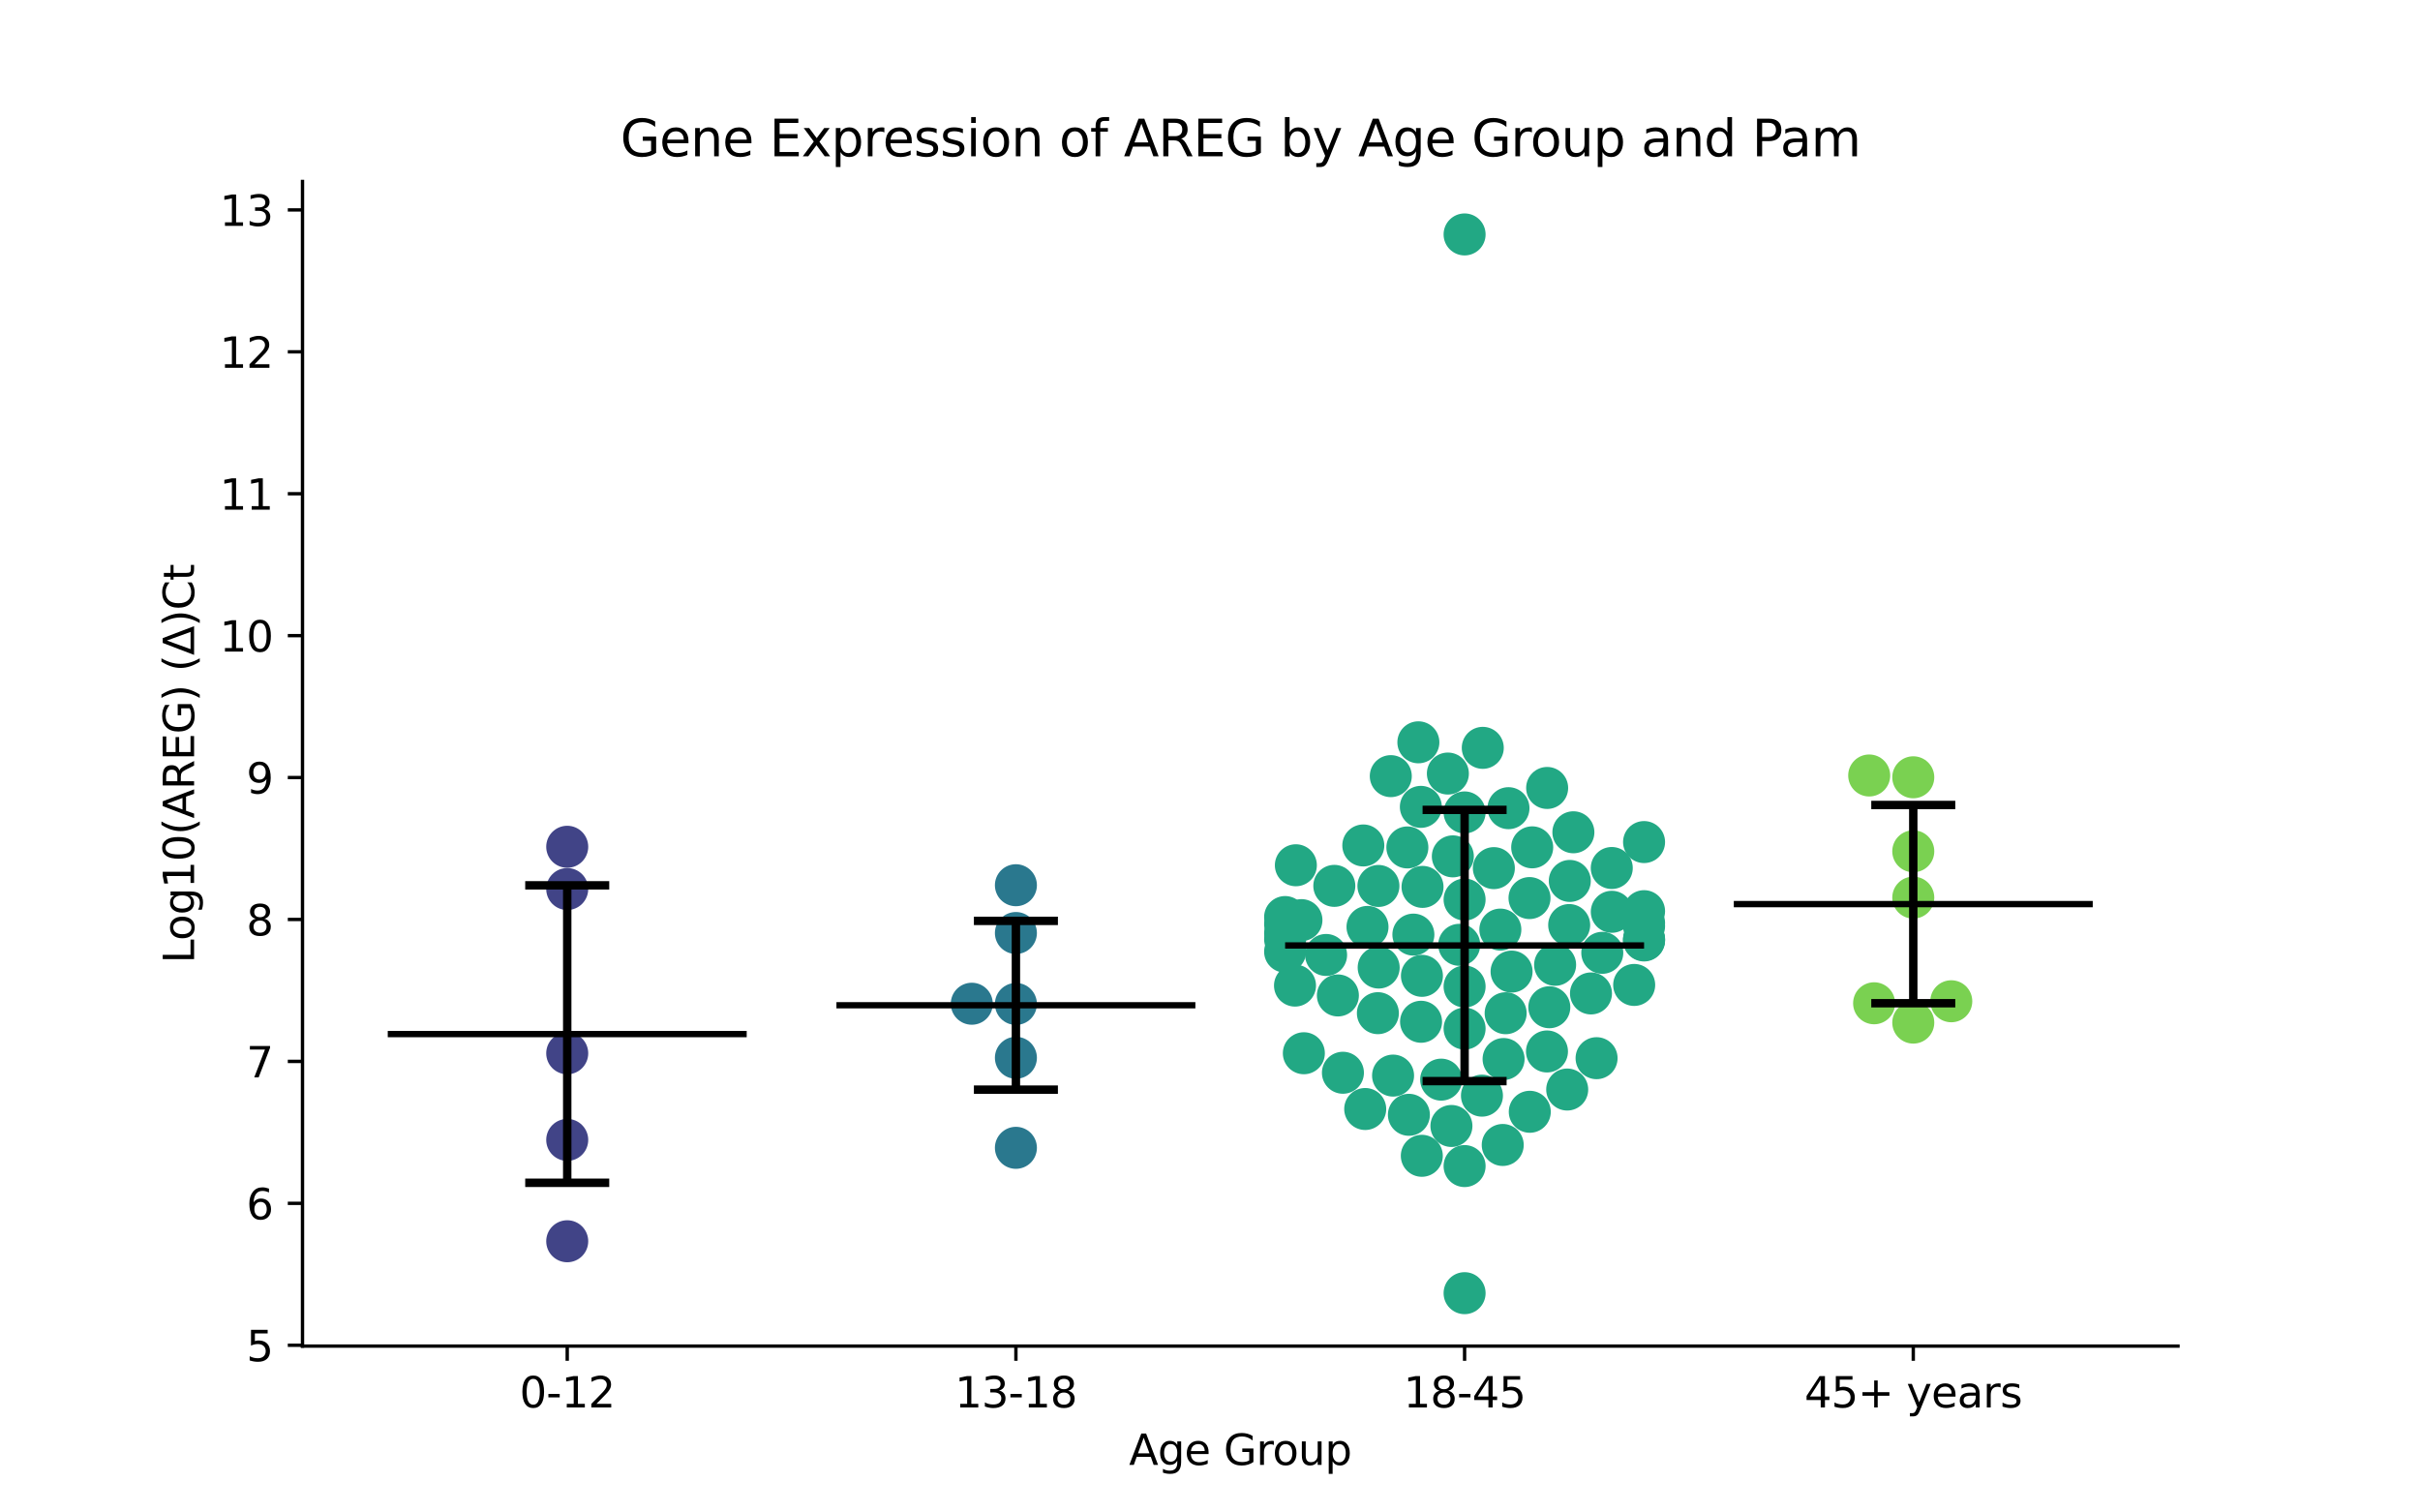 <?xml version="1.0" encoding="utf-8" standalone="no"?>
<!DOCTYPE svg PUBLIC "-//W3C//DTD SVG 1.1//EN"
  "http://www.w3.org/Graphics/SVG/1.1/DTD/svg11.dtd">
<svg xmlns:xlink="http://www.w3.org/1999/xlink" width="576pt" height="360pt" viewBox="0 0 576 360" xmlns="http://www.w3.org/2000/svg" version="1.1">
 <defs>
  <style type="text/css">*{stroke-linejoin: round; stroke-linecap: butt}</style>
 </defs>
 <g id="figure_1">
  <g id="patch_1">
   <path d="M 0 360 
L 576 360 
L 576 0 
L 0 0 
z
" style="fill: #ffffff"/>
  </g>
  <g id="axes_1">
   <g id="patch_2">
    <path d="M 72 320.4 
L 518.4 320.4 
L 518.4 43.2 
L 72 43.2 
z
" style="fill: #ffffff"/>
   </g>
   <g id="PathCollection_1">
    <defs>
     <path id="C0_0_e2076378fa" d="M 0 5 
C 1.326 5 2.598 4.473 3.536 3.536 
C 4.473 2.598 5 1.326 5 -0 
C 5 -1.326 4.473 -2.598 3.536 -3.536 
C 2.598 -4.473 1.326 -5 0 -5 
C -1.326 -5 -2.598 -4.473 -3.536 -3.536 
C -4.473 -2.598 -5 -1.326 -5 0 
C -5 1.326 -4.473 2.598 -3.536 3.536 
C -2.598 4.473 -1.326 5 0 5 
z
"/>
    </defs>
    <g clip-path="url(#p752e5bae85)">
     <use xlink:href="#C0_0_e2076378fa" x="135.009" y="211.606" style="fill: #414487"/>
    </g>
    <g clip-path="url(#p752e5bae85)">
     <use xlink:href="#C0_0_e2076378fa" x="135.009" y="250.706" style="fill: #414487"/>
    </g>
    <g clip-path="url(#p752e5bae85)">
     <use xlink:href="#C0_0_e2076378fa" x="135.009" y="201.549" style="fill: #414487"/>
    </g>
    <g clip-path="url(#p752e5bae85)">
     <use xlink:href="#C0_0_e2076378fa" x="135.009" y="271.319" style="fill: #414487"/>
    </g>
    <g clip-path="url(#p752e5bae85)">
     <use xlink:href="#C0_0_e2076378fa" x="135.009" y="295.443" style="fill: #414487"/>
    </g>
   </g>
   <g id="PathCollection_2">
    <defs>
     <path id="C1_0_8ebb65f989" d="M 0 5 
C 1.326 5 2.598 4.473 3.536 3.536 
C 4.473 2.598 5 1.326 5 -0 
C 5 -1.326 4.473 -2.598 3.536 -3.536 
C 2.598 -4.473 1.326 -5 0 -5 
C -1.326 -5 -2.598 -4.473 -3.536 -3.536 
C -4.473 -2.598 -5 -1.326 -5 0 
C -5 1.326 -4.473 2.598 -3.536 3.536 
C -2.598 4.473 -1.326 5 0 5 
z
"/>
    </defs>
    <g clip-path="url(#p752e5bae85)">
     <use xlink:href="#C1_0_8ebb65f989" x="241.803" y="210.7" style="fill: #2a788e"/>
    </g>
    <g clip-path="url(#p752e5bae85)">
     <use xlink:href="#C1_0_8ebb65f989" x="241.803" y="251.772" style="fill: #2a788e"/>
    </g>
    <g clip-path="url(#p752e5bae85)">
     <use xlink:href="#C1_0_8ebb65f989" x="241.803" y="273.204" style="fill: #2a788e"/>
    </g>
    <g clip-path="url(#p752e5bae85)">
     <use xlink:href="#C1_0_8ebb65f989" x="231.303" y="238.907" style="fill: #2a788e"/>
    </g>
    <g clip-path="url(#p752e5bae85)">
     <use xlink:href="#C1_0_8ebb65f989" x="241.803" y="222.075" style="fill: #2a788e"/>
    </g>
    <g clip-path="url(#p752e5bae85)">
     <use xlink:href="#C1_0_8ebb65f989" x="241.803" y="238.956" style="fill: #2a788e"/>
    </g>
   </g>
   <g id="PathCollection_3">
    <defs>
     <path id="C2_0_3dc5c4fae0" d="M 0 5 
C 1.326 5 2.598 4.473 3.536 3.536 
C 4.473 2.598 5 1.326 5 -0 
C 5 -1.326 4.473 -2.598 3.536 -3.536 
C 2.598 -4.473 1.326 -5 0 -5 
C -1.326 -5 -2.598 -4.473 -3.536 -3.536 
C -4.473 -2.598 -5 -1.326 -5 0 
C -5 1.326 -4.473 2.598 -3.536 3.536 
C -2.598 4.473 -1.326 5 0 5 
z
"/>
    </defs>
    <g clip-path="url(#p752e5bae85)">
     <use xlink:href="#C2_0_3dc5c4fae0" x="331.031" y="184.735" style="fill: #22a884"/>
    </g>
    <g clip-path="url(#p752e5bae85)">
     <use xlink:href="#C2_0_3dc5c4fae0" x="336.408" y="222.456" style="fill: #22a884"/>
    </g>
    <g clip-path="url(#p752e5bae85)">
     <use xlink:href="#C2_0_3dc5c4fae0" x="305.879" y="219.946" style="fill: #22a884"/>
    </g>
    <g clip-path="url(#p752e5bae85)">
     <use xlink:href="#C2_0_3dc5c4fae0" x="355.563" y="206.63" style="fill: #22a884"/>
    </g>
    <g clip-path="url(#p752e5bae85)">
     <use xlink:href="#C2_0_3dc5c4fae0" x="338.585" y="211.098" style="fill: #22a884"/>
    </g>
    <g clip-path="url(#p752e5bae85)">
     <use xlink:href="#C2_0_3dc5c4fae0" x="348.597" y="214.112" style="fill: #22a884"/>
    </g>
    <g clip-path="url(#p752e5bae85)">
     <use xlink:href="#C2_0_3dc5c4fae0" x="338.443" y="232.267" style="fill: #22a884"/>
    </g>
    <g clip-path="url(#p752e5bae85)">
     <use xlink:href="#C2_0_3dc5c4fae0" x="368.247" y="187.549" style="fill: #22a884"/>
    </g>
    <g clip-path="url(#p752e5bae85)">
     <use xlink:href="#C2_0_3dc5c4fae0" x="327.959" y="241.154" style="fill: #22a884"/>
    </g>
    <g clip-path="url(#p752e5bae85)">
     <use xlink:href="#C2_0_3dc5c4fae0" x="305.879" y="218.274" style="fill: #22a884"/>
    </g>
    <g clip-path="url(#p752e5bae85)">
     <use xlink:href="#C2_0_3dc5c4fae0" x="370.143" y="229.646" style="fill: #22a884"/>
    </g>
    <g clip-path="url(#p752e5bae85)">
     <use xlink:href="#C2_0_3dc5c4fae0" x="391.315" y="223.848" style="fill: #22a884"/>
    </g>
    <g clip-path="url(#p752e5bae85)">
     <use xlink:href="#C2_0_3dc5c4fae0" x="324.489" y="201.235" style="fill: #22a884"/>
    </g>
    <g clip-path="url(#p752e5bae85)">
     <use xlink:href="#C2_0_3dc5c4fae0" x="310.338" y="250.693" style="fill: #22a884"/>
    </g>
    <g clip-path="url(#p752e5bae85)">
     <use xlink:href="#C2_0_3dc5c4fae0" x="338.416" y="275.103" style="fill: #22a884"/>
    </g>
    <g clip-path="url(#p752e5bae85)">
     <use xlink:href="#C2_0_3dc5c4fae0" x="325.489" y="220.624" style="fill: #22a884"/>
    </g>
    <g clip-path="url(#p752e5bae85)">
     <use xlink:href="#C2_0_3dc5c4fae0" x="337.596" y="176.685" style="fill: #22a884"/>
    </g>
    <g clip-path="url(#p752e5bae85)">
     <use xlink:href="#C2_0_3dc5c4fae0" x="305.879" y="223.547" style="fill: #22a884"/>
    </g>
    <g clip-path="url(#p752e5bae85)">
     <use xlink:href="#C2_0_3dc5c4fae0" x="348.597" y="193.373" style="fill: #22a884"/>
    </g>
    <g clip-path="url(#p752e5bae85)">
     <use xlink:href="#C2_0_3dc5c4fae0" x="391.315" y="223.714" style="fill: #22a884"/>
    </g>
    <g clip-path="url(#p752e5bae85)">
     <use xlink:href="#C2_0_3dc5c4fae0" x="347.322" y="224.885" style="fill: #22a884"/>
    </g>
    <g clip-path="url(#p752e5bae85)">
     <use xlink:href="#C2_0_3dc5c4fae0" x="305.879" y="222.11" style="fill: #22a884"/>
    </g>
    <g clip-path="url(#p752e5bae85)">
     <use xlink:href="#C2_0_3dc5c4fae0" x="374.491" y="198.099" style="fill: #22a884"/>
    </g>
    <g clip-path="url(#p752e5bae85)">
     <use xlink:href="#C2_0_3dc5c4fae0" x="334.977" y="201.707" style="fill: #22a884"/>
    </g>
    <g clip-path="url(#p752e5bae85)">
     <use xlink:href="#C2_0_3dc5c4fae0" x="364.049" y="213.758" style="fill: #22a884"/>
    </g>
    <g clip-path="url(#p752e5bae85)">
     <use xlink:href="#C2_0_3dc5c4fae0" x="357.108" y="221.261" style="fill: #22a884"/>
    </g>
    <g clip-path="url(#p752e5bae85)">
     <use xlink:href="#C2_0_3dc5c4fae0" x="364.114" y="264.626" style="fill: #22a884"/>
    </g>
    <g clip-path="url(#p752e5bae85)">
     <use xlink:href="#C2_0_3dc5c4fae0" x="328.088" y="210.873" style="fill: #22a884"/>
    </g>
    <g clip-path="url(#p752e5bae85)">
     <use xlink:href="#C2_0_3dc5c4fae0" x="348.597" y="55.8" style="fill: #22a884"/>
    </g>
    <g clip-path="url(#p752e5bae85)">
     <use xlink:href="#C2_0_3dc5c4fae0" x="364.689" y="201.683" style="fill: #22a884"/>
    </g>
    <g clip-path="url(#p752e5bae85)">
     <use xlink:href="#C2_0_3dc5c4fae0" x="348.597" y="277.549" style="fill: #22a884"/>
    </g>
    <g clip-path="url(#p752e5bae85)">
     <use xlink:href="#C2_0_3dc5c4fae0" x="357.676" y="272.525" style="fill: #22a884"/>
    </g>
    <g clip-path="url(#p752e5bae85)">
     <use xlink:href="#C2_0_3dc5c4fae0" x="344.619" y="184.119" style="fill: #22a884"/>
    </g>
    <g clip-path="url(#p752e5bae85)">
     <use xlink:href="#C2_0_3dc5c4fae0" x="348.597" y="244.825" style="fill: #22a884"/>
    </g>
    <g clip-path="url(#p752e5bae85)">
     <use xlink:href="#C2_0_3dc5c4fae0" x="318.439" y="236.935" style="fill: #22a884"/>
    </g>
    <g clip-path="url(#p752e5bae85)">
     <use xlink:href="#C2_0_3dc5c4fae0" x="380.012" y="251.868" style="fill: #22a884"/>
    </g>
    <g clip-path="url(#p752e5bae85)">
     <use xlink:href="#C2_0_3dc5c4fae0" x="348.597" y="307.8" style="fill: #22a884"/>
    </g>
    <g clip-path="url(#p752e5bae85)">
     <use xlink:href="#C2_0_3dc5c4fae0" x="343.021" y="256.974" style="fill: #22a884"/>
    </g>
    <g clip-path="url(#p752e5bae85)">
     <use xlink:href="#C2_0_3dc5c4fae0" x="373.491" y="220.179" style="fill: #22a884"/>
    </g>
    <g clip-path="url(#p752e5bae85)">
     <use xlink:href="#C2_0_3dc5c4fae0" x="383.635" y="217.026" style="fill: #22a884"/>
    </g>
    <g clip-path="url(#p752e5bae85)">
     <use xlink:href="#C2_0_3dc5c4fae0" x="319.638" y="255.336" style="fill: #22a884"/>
    </g>
    <g clip-path="url(#p752e5bae85)">
     <use xlink:href="#C2_0_3dc5c4fae0" x="338.189" y="192.051" style="fill: #22a884"/>
    </g>
    <g clip-path="url(#p752e5bae85)">
     <use xlink:href="#C2_0_3dc5c4fae0" x="391.315" y="223.5" style="fill: #22a884"/>
    </g>
    <g clip-path="url(#p752e5bae85)">
     <use xlink:href="#C2_0_3dc5c4fae0" x="381.369" y="226.791" style="fill: #22a884"/>
    </g>
    <g clip-path="url(#p752e5bae85)">
     <use xlink:href="#C2_0_3dc5c4fae0" x="345.464" y="268.004" style="fill: #22a884"/>
    </g>
    <g clip-path="url(#p752e5bae85)">
     <use xlink:href="#C2_0_3dc5c4fae0" x="359.043" y="192.362" style="fill: #22a884"/>
    </g>
    <g clip-path="url(#p752e5bae85)">
     <use xlink:href="#C2_0_3dc5c4fae0" x="328.148" y="230.297" style="fill: #22a884"/>
    </g>
    <g clip-path="url(#p752e5bae85)">
     <use xlink:href="#C2_0_3dc5c4fae0" x="338.236" y="243.201" style="fill: #22a884"/>
    </g>
    <g clip-path="url(#p752e5bae85)">
     <use xlink:href="#C2_0_3dc5c4fae0" x="309.764" y="219.006" style="fill: #22a884"/>
    </g>
    <g clip-path="url(#p752e5bae85)">
     <use xlink:href="#C2_0_3dc5c4fae0" x="348.597" y="234.811" style="fill: #22a884"/>
    </g>
    <g clip-path="url(#p752e5bae85)">
     <use xlink:href="#C2_0_3dc5c4fae0" x="315.632" y="227.299" style="fill: #22a884"/>
    </g>
    <g clip-path="url(#p752e5bae85)">
     <use xlink:href="#C2_0_3dc5c4fae0" x="388.962" y="234.434" style="fill: #22a884"/>
    </g>
    <g clip-path="url(#p752e5bae85)">
     <use xlink:href="#C2_0_3dc5c4fae0" x="317.588" y="210.853" style="fill: #22a884"/>
    </g>
    <g clip-path="url(#p752e5bae85)">
     <use xlink:href="#C2_0_3dc5c4fae0" x="391.315" y="219.667" style="fill: #22a884"/>
    </g>
    <g clip-path="url(#p752e5bae85)">
     <use xlink:href="#C2_0_3dc5c4fae0" x="373.636" y="209.679" style="fill: #22a884"/>
    </g>
    <g clip-path="url(#p752e5bae85)">
     <use xlink:href="#C2_0_3dc5c4fae0" x="345.798" y="203.831" style="fill: #22a884"/>
    </g>
    <g clip-path="url(#p752e5bae85)">
     <use xlink:href="#C2_0_3dc5c4fae0" x="368.763" y="239.745" style="fill: #22a884"/>
    </g>
    <g clip-path="url(#p752e5bae85)">
     <use xlink:href="#C2_0_3dc5c4fae0" x="378.679" y="236.457" style="fill: #22a884"/>
    </g>
    <g clip-path="url(#p752e5bae85)">
     <use xlink:href="#C2_0_3dc5c4fae0" x="359.78" y="231.258" style="fill: #22a884"/>
    </g>
    <g clip-path="url(#p752e5bae85)">
     <use xlink:href="#C2_0_3dc5c4fae0" x="383.627" y="206.602" style="fill: #22a884"/>
    </g>
    <g clip-path="url(#p752e5bae85)">
     <use xlink:href="#C2_0_3dc5c4fae0" x="352.925" y="178.002" style="fill: #22a884"/>
    </g>
    <g clip-path="url(#p752e5bae85)">
     <use xlink:href="#C2_0_3dc5c4fae0" x="308.438" y="205.949" style="fill: #22a884"/>
    </g>
    <g clip-path="url(#p752e5bae85)">
     <use xlink:href="#C2_0_3dc5c4fae0" x="368.206" y="250.267" style="fill: #22a884"/>
    </g>
    <g clip-path="url(#p752e5bae85)">
     <use xlink:href="#C2_0_3dc5c4fae0" x="308.232" y="234.589" style="fill: #22a884"/>
    </g>
    <g clip-path="url(#p752e5bae85)">
     <use xlink:href="#C2_0_3dc5c4fae0" x="305.879" y="226.507" style="fill: #22a884"/>
    </g>
    <g clip-path="url(#p752e5bae85)">
     <use xlink:href="#C2_0_3dc5c4fae0" x="391.315" y="200.429" style="fill: #22a884"/>
    </g>
    <g clip-path="url(#p752e5bae85)">
     <use xlink:href="#C2_0_3dc5c4fae0" x="391.315" y="220.456" style="fill: #22a884"/>
    </g>
    <g clip-path="url(#p752e5bae85)">
     <use xlink:href="#C2_0_3dc5c4fae0" x="391.315" y="216.877" style="fill: #22a884"/>
    </g>
    <g clip-path="url(#p752e5bae85)">
     <use xlink:href="#C2_0_3dc5c4fae0" x="324.943" y="263.965" style="fill: #22a884"/>
    </g>
    <g clip-path="url(#p752e5bae85)">
     <use xlink:href="#C2_0_3dc5c4fae0" x="373.021" y="259.329" style="fill: #22a884"/>
    </g>
    <g clip-path="url(#p752e5bae85)">
     <use xlink:href="#C2_0_3dc5c4fae0" x="335.342" y="265.345" style="fill: #22a884"/>
    </g>
    <g clip-path="url(#p752e5bae85)">
     <use xlink:href="#C2_0_3dc5c4fae0" x="331.573" y="256.011" style="fill: #22a884"/>
    </g>
    <g clip-path="url(#p752e5bae85)">
     <use xlink:href="#C2_0_3dc5c4fae0" x="352.729" y="260.784" style="fill: #22a884"/>
    </g>
    <g clip-path="url(#p752e5bae85)">
     <use xlink:href="#C2_0_3dc5c4fae0" x="357.878" y="252.069" style="fill: #22a884"/>
    </g>
    <g clip-path="url(#p752e5bae85)">
     <use xlink:href="#C2_0_3dc5c4fae0" x="358.37" y="241.167" style="fill: #22a884"/>
    </g>
   </g>
   <g id="PathCollection_4">
    <defs>
     <path id="C3_0_69e12647bc" d="M 0 5 
C 1.326 5 2.598 4.473 3.536 3.536 
C 4.473 2.598 5 1.326 5 -0 
C 5 -1.326 4.473 -2.598 3.536 -3.536 
C 2.598 -4.473 1.326 -5 0 -5 
C -1.326 -5 -2.598 -4.473 -3.536 -3.536 
C -4.473 -2.598 -5 -1.326 -5 0 
C -5 1.326 -4.473 2.598 -3.536 3.536 
C -2.598 4.473 -1.326 5 0 5 
z
"/>
    </defs>
    <g clip-path="url(#p752e5bae85)">
     <use xlink:href="#C3_0_69e12647bc" x="455.391" y="243.4" style="fill: #7ad151"/>
    </g>
    <g clip-path="url(#p752e5bae85)">
     <use xlink:href="#C3_0_69e12647bc" x="446.069" y="238.799" style="fill: #7ad151"/>
    </g>
    <g clip-path="url(#p752e5bae85)">
     <use xlink:href="#C3_0_69e12647bc" x="464.436" y="238.32" style="fill: #7ad151"/>
    </g>
    <g clip-path="url(#p752e5bae85)">
     <use xlink:href="#C3_0_69e12647bc" x="444.901" y="184.58" style="fill: #7ad151"/>
    </g>
    <g clip-path="url(#p752e5bae85)">
     <use xlink:href="#C3_0_69e12647bc" x="455.391" y="213.65" style="fill: #7ad151"/>
    </g>
    <g clip-path="url(#p752e5bae85)">
     <use xlink:href="#C3_0_69e12647bc" x="455.391" y="185.01" style="fill: #7ad151"/>
    </g>
    <g clip-path="url(#p752e5bae85)">
     <use xlink:href="#C3_0_69e12647bc" x="455.391" y="202.623" style="fill: #7ad151"/>
    </g>
   </g>
   <g id="matplotlib.axis_1">
    <g id="xtick_1">
     <g id="line2d_1">
      <defs>
       <path id="mcad65290a0" d="M 0 0 
L 0 3.5 
" style="stroke: #000000; stroke-width: 0.8"/>
      </defs>
      <g>
       <use xlink:href="#mcad65290a0" x="135.009" y="320.4" style="stroke: #000000; stroke-width: 0.8"/>
      </g>
     </g>
     <g id="text_1">
      <!-- 0-12 -->
      <g transform="translate(123.661 334.998) scale(0.1 -0.1)">
       <defs>
        <path id="DejaVuSans-30" d="M 2034 4250 
Q 1547 4250 1301 3770 
Q 1056 3291 1056 2328 
Q 1056 1369 1301 889 
Q 1547 409 2034 409 
Q 2525 409 2770 889 
Q 3016 1369 3016 2328 
Q 3016 3291 2770 3770 
Q 2525 4250 2034 4250 
z
M 2034 4750 
Q 2819 4750 3233 4129 
Q 3647 3509 3647 2328 
Q 3647 1150 3233 529 
Q 2819 -91 2034 -91 
Q 1250 -91 836 529 
Q 422 1150 422 2328 
Q 422 3509 836 4129 
Q 1250 4750 2034 4750 
z
" transform="scale(0.016)"/>
        <path id="DejaVuSans-2d" d="M 313 2009 
L 1997 2009 
L 1997 1497 
L 313 1497 
L 313 2009 
z
" transform="scale(0.016)"/>
        <path id="DejaVuSans-31" d="M 794 531 
L 1825 531 
L 1825 4091 
L 703 3866 
L 703 4441 
L 1819 4666 
L 2450 4666 
L 2450 531 
L 3481 531 
L 3481 0 
L 794 0 
L 794 531 
z
" transform="scale(0.016)"/>
        <path id="DejaVuSans-32" d="M 1228 531 
L 3431 531 
L 3431 0 
L 469 0 
L 469 531 
Q 828 903 1448 1529 
Q 2069 2156 2228 2338 
Q 2531 2678 2651 2914 
Q 2772 3150 2772 3378 
Q 2772 3750 2511 3984 
Q 2250 4219 1831 4219 
Q 1534 4219 1204 4116 
Q 875 4013 500 3803 
L 500 4441 
Q 881 4594 1212 4672 
Q 1544 4750 1819 4750 
Q 2544 4750 2975 4387 
Q 3406 4025 3406 3419 
Q 3406 3131 3298 2873 
Q 3191 2616 2906 2266 
Q 2828 2175 2409 1742 
Q 1991 1309 1228 531 
z
" transform="scale(0.016)"/>
       </defs>
       <use xlink:href="#DejaVuSans-30"/>
       <use xlink:href="#DejaVuSans-2d" x="63.623"/>
       <use xlink:href="#DejaVuSans-31" x="99.707"/>
       <use xlink:href="#DejaVuSans-32" x="163.33"/>
      </g>
     </g>
    </g>
    <g id="xtick_2">
     <g id="line2d_2">
      <g>
       <use xlink:href="#mcad65290a0" x="241.803" y="320.4" style="stroke: #000000; stroke-width: 0.8"/>
      </g>
     </g>
     <g id="text_2">
      <!-- 13-18 -->
      <g transform="translate(227.274 334.998) scale(0.1 -0.1)">
       <defs>
        <path id="DejaVuSans-33" d="M 2597 2516 
Q 3050 2419 3304 2112 
Q 3559 1806 3559 1356 
Q 3559 666 3084 287 
Q 2609 -91 1734 -91 
Q 1441 -91 1130 -33 
Q 819 25 488 141 
L 488 750 
Q 750 597 1062 519 
Q 1375 441 1716 441 
Q 2309 441 2620 675 
Q 2931 909 2931 1356 
Q 2931 1769 2642 2001 
Q 2353 2234 1838 2234 
L 1294 2234 
L 1294 2753 
L 1863 2753 
Q 2328 2753 2575 2939 
Q 2822 3125 2822 3475 
Q 2822 3834 2567 4026 
Q 2313 4219 1838 4219 
Q 1578 4219 1281 4162 
Q 984 4106 628 3988 
L 628 4550 
Q 988 4650 1302 4700 
Q 1616 4750 1894 4750 
Q 2613 4750 3031 4423 
Q 3450 4097 3450 3541 
Q 3450 3153 3228 2886 
Q 3006 2619 2597 2516 
z
" transform="scale(0.016)"/>
        <path id="DejaVuSans-38" d="M 2034 2216 
Q 1584 2216 1326 1975 
Q 1069 1734 1069 1313 
Q 1069 891 1326 650 
Q 1584 409 2034 409 
Q 2484 409 2743 651 
Q 3003 894 3003 1313 
Q 3003 1734 2745 1975 
Q 2488 2216 2034 2216 
z
M 1403 2484 
Q 997 2584 770 2862 
Q 544 3141 544 3541 
Q 544 4100 942 4425 
Q 1341 4750 2034 4750 
Q 2731 4750 3128 4425 
Q 3525 4100 3525 3541 
Q 3525 3141 3298 2862 
Q 3072 2584 2669 2484 
Q 3125 2378 3379 2068 
Q 3634 1759 3634 1313 
Q 3634 634 3220 271 
Q 2806 -91 2034 -91 
Q 1263 -91 848 271 
Q 434 634 434 1313 
Q 434 1759 690 2068 
Q 947 2378 1403 2484 
z
M 1172 3481 
Q 1172 3119 1398 2916 
Q 1625 2713 2034 2713 
Q 2441 2713 2670 2916 
Q 2900 3119 2900 3481 
Q 2900 3844 2670 4047 
Q 2441 4250 2034 4250 
Q 1625 4250 1398 4047 
Q 1172 3844 1172 3481 
z
" transform="scale(0.016)"/>
       </defs>
       <use xlink:href="#DejaVuSans-31"/>
       <use xlink:href="#DejaVuSans-33" x="63.623"/>
       <use xlink:href="#DejaVuSans-2d" x="127.246"/>
       <use xlink:href="#DejaVuSans-31" x="163.33"/>
       <use xlink:href="#DejaVuSans-38" x="226.953"/>
      </g>
     </g>
    </g>
    <g id="xtick_3">
     <g id="line2d_3">
      <g>
       <use xlink:href="#mcad65290a0" x="348.597" y="320.4" style="stroke: #000000; stroke-width: 0.8"/>
      </g>
     </g>
     <g id="text_3">
      <!-- 18-45 -->
      <g transform="translate(334.068 334.998) scale(0.1 -0.1)">
       <defs>
        <path id="DejaVuSans-34" d="M 2419 4116 
L 825 1625 
L 2419 1625 
L 2419 4116 
z
M 2253 4666 
L 3047 4666 
L 3047 1625 
L 3713 1625 
L 3713 1100 
L 3047 1100 
L 3047 0 
L 2419 0 
L 2419 1100 
L 313 1100 
L 313 1709 
L 2253 4666 
z
" transform="scale(0.016)"/>
        <path id="DejaVuSans-35" d="M 691 4666 
L 3169 4666 
L 3169 4134 
L 1269 4134 
L 1269 2991 
Q 1406 3038 1543 3061 
Q 1681 3084 1819 3084 
Q 2600 3084 3056 2656 
Q 3513 2228 3513 1497 
Q 3513 744 3044 326 
Q 2575 -91 1722 -91 
Q 1428 -91 1123 -41 
Q 819 9 494 109 
L 494 744 
Q 775 591 1075 516 
Q 1375 441 1709 441 
Q 2250 441 2565 725 
Q 2881 1009 2881 1497 
Q 2881 1984 2565 2268 
Q 2250 2553 1709 2553 
Q 1456 2553 1204 2497 
Q 953 2441 691 2322 
L 691 4666 
z
" transform="scale(0.016)"/>
       </defs>
       <use xlink:href="#DejaVuSans-31"/>
       <use xlink:href="#DejaVuSans-38" x="63.623"/>
       <use xlink:href="#DejaVuSans-2d" x="127.246"/>
       <use xlink:href="#DejaVuSans-34" x="163.33"/>
       <use xlink:href="#DejaVuSans-35" x="226.953"/>
      </g>
     </g>
    </g>
    <g id="xtick_4">
     <g id="line2d_4">
      <g>
       <use xlink:href="#mcad65290a0" x="455.391" y="320.4" style="stroke: #000000; stroke-width: 0.8"/>
      </g>
     </g>
     <g id="text_4">
      <!-- 45+ years -->
      <g transform="translate(429.49 334.998) scale(0.1 -0.1)">
       <defs>
        <path id="DejaVuSans-2b" d="M 2944 4013 
L 2944 2272 
L 4684 2272 
L 4684 1741 
L 2944 1741 
L 2944 0 
L 2419 0 
L 2419 1741 
L 678 1741 
L 678 2272 
L 2419 2272 
L 2419 4013 
L 2944 4013 
z
" transform="scale(0.016)"/>
        <path id="DejaVuSans-20" transform="scale(0.016)"/>
        <path id="DejaVuSans-79" d="M 2059 -325 
Q 1816 -950 1584 -1140 
Q 1353 -1331 966 -1331 
L 506 -1331 
L 506 -850 
L 844 -850 
Q 1081 -850 1212 -737 
Q 1344 -625 1503 -206 
L 1606 56 
L 191 3500 
L 800 3500 
L 1894 763 
L 2988 3500 
L 3597 3500 
L 2059 -325 
z
" transform="scale(0.016)"/>
        <path id="DejaVuSans-65" d="M 3597 1894 
L 3597 1613 
L 953 1613 
Q 991 1019 1311 708 
Q 1631 397 2203 397 
Q 2534 397 2845 478 
Q 3156 559 3463 722 
L 3463 178 
Q 3153 47 2828 -22 
Q 2503 -91 2169 -91 
Q 1331 -91 842 396 
Q 353 884 353 1716 
Q 353 2575 817 3079 
Q 1281 3584 2069 3584 
Q 2775 3584 3186 3129 
Q 3597 2675 3597 1894 
z
M 3022 2063 
Q 3016 2534 2758 2815 
Q 2500 3097 2075 3097 
Q 1594 3097 1305 2825 
Q 1016 2553 972 2059 
L 3022 2063 
z
" transform="scale(0.016)"/>
        <path id="DejaVuSans-61" d="M 2194 1759 
Q 1497 1759 1228 1600 
Q 959 1441 959 1056 
Q 959 750 1161 570 
Q 1363 391 1709 391 
Q 2188 391 2477 730 
Q 2766 1069 2766 1631 
L 2766 1759 
L 2194 1759 
z
M 3341 1997 
L 3341 0 
L 2766 0 
L 2766 531 
Q 2569 213 2275 61 
Q 1981 -91 1556 -91 
Q 1019 -91 701 211 
Q 384 513 384 1019 
Q 384 1609 779 1909 
Q 1175 2209 1959 2209 
L 2766 2209 
L 2766 2266 
Q 2766 2663 2505 2880 
Q 2244 3097 1772 3097 
Q 1472 3097 1187 3025 
Q 903 2953 641 2809 
L 641 3341 
Q 956 3463 1253 3523 
Q 1550 3584 1831 3584 
Q 2591 3584 2966 3190 
Q 3341 2797 3341 1997 
z
" transform="scale(0.016)"/>
        <path id="DejaVuSans-72" d="M 2631 2963 
Q 2534 3019 2420 3045 
Q 2306 3072 2169 3072 
Q 1681 3072 1420 2755 
Q 1159 2438 1159 1844 
L 1159 0 
L 581 0 
L 581 3500 
L 1159 3500 
L 1159 2956 
Q 1341 3275 1631 3429 
Q 1922 3584 2338 3584 
Q 2397 3584 2469 3576 
Q 2541 3569 2628 3553 
L 2631 2963 
z
" transform="scale(0.016)"/>
        <path id="DejaVuSans-73" d="M 2834 3397 
L 2834 2853 
Q 2591 2978 2328 3040 
Q 2066 3103 1784 3103 
Q 1356 3103 1142 2972 
Q 928 2841 928 2578 
Q 928 2378 1081 2264 
Q 1234 2150 1697 2047 
L 1894 2003 
Q 2506 1872 2764 1633 
Q 3022 1394 3022 966 
Q 3022 478 2636 193 
Q 2250 -91 1575 -91 
Q 1294 -91 989 -36 
Q 684 19 347 128 
L 347 722 
Q 666 556 975 473 
Q 1284 391 1588 391 
Q 1994 391 2212 530 
Q 2431 669 2431 922 
Q 2431 1156 2273 1281 
Q 2116 1406 1581 1522 
L 1381 1569 
Q 847 1681 609 1914 
Q 372 2147 372 2553 
Q 372 3047 722 3315 
Q 1072 3584 1716 3584 
Q 2034 3584 2315 3537 
Q 2597 3491 2834 3397 
z
" transform="scale(0.016)"/>
       </defs>
       <use xlink:href="#DejaVuSans-34"/>
       <use xlink:href="#DejaVuSans-35" x="63.623"/>
       <use xlink:href="#DejaVuSans-2b" x="127.246"/>
       <use xlink:href="#DejaVuSans-20" x="211.035"/>
       <use xlink:href="#DejaVuSans-79" x="242.822"/>
       <use xlink:href="#DejaVuSans-65" x="302.002"/>
       <use xlink:href="#DejaVuSans-61" x="363.525"/>
       <use xlink:href="#DejaVuSans-72" x="424.805"/>
       <use xlink:href="#DejaVuSans-73" x="465.918"/>
      </g>
     </g>
    </g>
    <g id="text_5">
     <!-- Age Group -->
     <g transform="translate(268.72 348.677) scale(0.1 -0.1)">
      <defs>
       <path id="DejaVuSans-41" d="M 2188 4044 
L 1331 1722 
L 3047 1722 
L 2188 4044 
z
M 1831 4666 
L 2547 4666 
L 4325 0 
L 3669 0 
L 3244 1197 
L 1141 1197 
L 716 0 
L 50 0 
L 1831 4666 
z
" transform="scale(0.016)"/>
       <path id="DejaVuSans-67" d="M 2906 1791 
Q 2906 2416 2648 2759 
Q 2391 3103 1925 3103 
Q 1463 3103 1205 2759 
Q 947 2416 947 1791 
Q 947 1169 1205 825 
Q 1463 481 1925 481 
Q 2391 481 2648 825 
Q 2906 1169 2906 1791 
z
M 3481 434 
Q 3481 -459 3084 -895 
Q 2688 -1331 1869 -1331 
Q 1566 -1331 1297 -1286 
Q 1028 -1241 775 -1147 
L 775 -588 
Q 1028 -725 1275 -790 
Q 1522 -856 1778 -856 
Q 2344 -856 2625 -561 
Q 2906 -266 2906 331 
L 2906 616 
Q 2728 306 2450 153 
Q 2172 0 1784 0 
Q 1141 0 747 490 
Q 353 981 353 1791 
Q 353 2603 747 3093 
Q 1141 3584 1784 3584 
Q 2172 3584 2450 3431 
Q 2728 3278 2906 2969 
L 2906 3500 
L 3481 3500 
L 3481 434 
z
" transform="scale(0.016)"/>
       <path id="DejaVuSans-47" d="M 3809 666 
L 3809 1919 
L 2778 1919 
L 2778 2438 
L 4434 2438 
L 4434 434 
Q 4069 175 3628 42 
Q 3188 -91 2688 -91 
Q 1594 -91 976 548 
Q 359 1188 359 2328 
Q 359 3472 976 4111 
Q 1594 4750 2688 4750 
Q 3144 4750 3555 4637 
Q 3966 4525 4313 4306 
L 4313 3634 
Q 3963 3931 3569 4081 
Q 3175 4231 2741 4231 
Q 1884 4231 1454 3753 
Q 1025 3275 1025 2328 
Q 1025 1384 1454 906 
Q 1884 428 2741 428 
Q 3075 428 3337 486 
Q 3600 544 3809 666 
z
" transform="scale(0.016)"/>
       <path id="DejaVuSans-6f" d="M 1959 3097 
Q 1497 3097 1228 2736 
Q 959 2375 959 1747 
Q 959 1119 1226 758 
Q 1494 397 1959 397 
Q 2419 397 2687 759 
Q 2956 1122 2956 1747 
Q 2956 2369 2687 2733 
Q 2419 3097 1959 3097 
z
M 1959 3584 
Q 2709 3584 3137 3096 
Q 3566 2609 3566 1747 
Q 3566 888 3137 398 
Q 2709 -91 1959 -91 
Q 1206 -91 779 398 
Q 353 888 353 1747 
Q 353 2609 779 3096 
Q 1206 3584 1959 3584 
z
" transform="scale(0.016)"/>
       <path id="DejaVuSans-75" d="M 544 1381 
L 544 3500 
L 1119 3500 
L 1119 1403 
Q 1119 906 1312 657 
Q 1506 409 1894 409 
Q 2359 409 2629 706 
Q 2900 1003 2900 1516 
L 2900 3500 
L 3475 3500 
L 3475 0 
L 2900 0 
L 2900 538 
Q 2691 219 2414 64 
Q 2138 -91 1772 -91 
Q 1169 -91 856 284 
Q 544 659 544 1381 
z
M 1991 3584 
L 1991 3584 
z
" transform="scale(0.016)"/>
       <path id="DejaVuSans-70" d="M 1159 525 
L 1159 -1331 
L 581 -1331 
L 581 3500 
L 1159 3500 
L 1159 2969 
Q 1341 3281 1617 3432 
Q 1894 3584 2278 3584 
Q 2916 3584 3314 3078 
Q 3713 2572 3713 1747 
Q 3713 922 3314 415 
Q 2916 -91 2278 -91 
Q 1894 -91 1617 61 
Q 1341 213 1159 525 
z
M 3116 1747 
Q 3116 2381 2855 2742 
Q 2594 3103 2138 3103 
Q 1681 3103 1420 2742 
Q 1159 2381 1159 1747 
Q 1159 1113 1420 752 
Q 1681 391 2138 391 
Q 2594 391 2855 752 
Q 3116 1113 3116 1747 
z
" transform="scale(0.016)"/>
      </defs>
      <use xlink:href="#DejaVuSans-41"/>
      <use xlink:href="#DejaVuSans-67" x="68.408"/>
      <use xlink:href="#DejaVuSans-65" x="131.885"/>
      <use xlink:href="#DejaVuSans-20" x="193.408"/>
      <use xlink:href="#DejaVuSans-47" x="225.195"/>
      <use xlink:href="#DejaVuSans-72" x="302.686"/>
      <use xlink:href="#DejaVuSans-6f" x="341.549"/>
      <use xlink:href="#DejaVuSans-75" x="402.73"/>
      <use xlink:href="#DejaVuSans-70" x="466.109"/>
     </g>
    </g>
   </g>
   <g id="matplotlib.axis_2">
    <g id="ytick_1">
     <g id="line2d_5">
      <defs>
       <path id="md1aa5c9bcd" d="M 0 0 
L -3.5 0 
" style="stroke: #000000; stroke-width: 0.8"/>
      </defs>
      <g>
       <use xlink:href="#md1aa5c9bcd" x="72" y="320.192" style="stroke: #000000; stroke-width: 0.8"/>
      </g>
     </g>
     <g id="text_6">
      <!-- 5 -->
      <g transform="translate(58.638 323.991) scale(0.1 -0.1)">
       <use xlink:href="#DejaVuSans-35"/>
      </g>
     </g>
    </g>
    <g id="ytick_2">
     <g id="line2d_6">
      <g>
       <use xlink:href="#md1aa5c9bcd" x="72" y="286.413" style="stroke: #000000; stroke-width: 0.8"/>
      </g>
     </g>
     <g id="text_7">
      <!-- 6 -->
      <g transform="translate(58.638 290.212) scale(0.1 -0.1)">
       <defs>
        <path id="DejaVuSans-36" d="M 2113 2584 
Q 1688 2584 1439 2293 
Q 1191 2003 1191 1497 
Q 1191 994 1439 701 
Q 1688 409 2113 409 
Q 2538 409 2786 701 
Q 3034 994 3034 1497 
Q 3034 2003 2786 2293 
Q 2538 2584 2113 2584 
z
M 3366 4563 
L 3366 3988 
Q 3128 4100 2886 4159 
Q 2644 4219 2406 4219 
Q 1781 4219 1451 3797 
Q 1122 3375 1075 2522 
Q 1259 2794 1537 2939 
Q 1816 3084 2150 3084 
Q 2853 3084 3261 2657 
Q 3669 2231 3669 1497 
Q 3669 778 3244 343 
Q 2819 -91 2113 -91 
Q 1303 -91 875 529 
Q 447 1150 447 2328 
Q 447 3434 972 4092 
Q 1497 4750 2381 4750 
Q 2619 4750 2861 4703 
Q 3103 4656 3366 4563 
z
" transform="scale(0.016)"/>
       </defs>
       <use xlink:href="#DejaVuSans-36"/>
      </g>
     </g>
    </g>
    <g id="ytick_3">
     <g id="line2d_7">
      <g>
       <use xlink:href="#md1aa5c9bcd" x="72" y="252.634" style="stroke: #000000; stroke-width: 0.8"/>
      </g>
     </g>
     <g id="text_8">
      <!-- 7 -->
      <g transform="translate(58.638 256.433) scale(0.1 -0.1)">
       <defs>
        <path id="DejaVuSans-37" d="M 525 4666 
L 3525 4666 
L 3525 4397 
L 1831 0 
L 1172 0 
L 2766 4134 
L 525 4134 
L 525 4666 
z
" transform="scale(0.016)"/>
       </defs>
       <use xlink:href="#DejaVuSans-37"/>
      </g>
     </g>
    </g>
    <g id="ytick_4">
     <g id="line2d_8">
      <g>
       <use xlink:href="#md1aa5c9bcd" x="72" y="218.855" style="stroke: #000000; stroke-width: 0.8"/>
      </g>
     </g>
     <g id="text_9">
      <!-- 8 -->
      <g transform="translate(58.638 222.654) scale(0.1 -0.1)">
       <use xlink:href="#DejaVuSans-38"/>
      </g>
     </g>
    </g>
    <g id="ytick_5">
     <g id="line2d_9">
      <g>
       <use xlink:href="#md1aa5c9bcd" x="72" y="185.076" style="stroke: #000000; stroke-width: 0.8"/>
      </g>
     </g>
     <g id="text_10">
      <!-- 9 -->
      <g transform="translate(58.638 188.875) scale(0.1 -0.1)">
       <defs>
        <path id="DejaVuSans-39" d="M 703 97 
L 703 672 
Q 941 559 1184 500 
Q 1428 441 1663 441 
Q 2288 441 2617 861 
Q 2947 1281 2994 2138 
Q 2813 1869 2534 1725 
Q 2256 1581 1919 1581 
Q 1219 1581 811 2004 
Q 403 2428 403 3163 
Q 403 3881 828 4315 
Q 1253 4750 1959 4750 
Q 2769 4750 3195 4129 
Q 3622 3509 3622 2328 
Q 3622 1225 3098 567 
Q 2575 -91 1691 -91 
Q 1453 -91 1209 -44 
Q 966 3 703 97 
z
M 1959 2075 
Q 2384 2075 2632 2365 
Q 2881 2656 2881 3163 
Q 2881 3666 2632 3958 
Q 2384 4250 1959 4250 
Q 1534 4250 1286 3958 
Q 1038 3666 1038 3163 
Q 1038 2656 1286 2365 
Q 1534 2075 1959 2075 
z
" transform="scale(0.016)"/>
       </defs>
       <use xlink:href="#DejaVuSans-39"/>
      </g>
     </g>
    </g>
    <g id="ytick_6">
     <g id="line2d_10">
      <g>
       <use xlink:href="#md1aa5c9bcd" x="72" y="151.297" style="stroke: #000000; stroke-width: 0.8"/>
      </g>
     </g>
     <g id="text_11">
      <!-- 10 -->
      <g transform="translate(52.275 155.096) scale(0.1 -0.1)">
       <use xlink:href="#DejaVuSans-31"/>
       <use xlink:href="#DejaVuSans-30" x="63.623"/>
      </g>
     </g>
    </g>
    <g id="ytick_7">
     <g id="line2d_11">
      <g>
       <use xlink:href="#md1aa5c9bcd" x="72" y="117.518" style="stroke: #000000; stroke-width: 0.8"/>
      </g>
     </g>
     <g id="text_12">
      <!-- 11 -->
      <g transform="translate(52.275 121.318) scale(0.1 -0.1)">
       <use xlink:href="#DejaVuSans-31"/>
       <use xlink:href="#DejaVuSans-31" x="63.623"/>
      </g>
     </g>
    </g>
    <g id="ytick_8">
     <g id="line2d_12">
      <g>
       <use xlink:href="#md1aa5c9bcd" x="72" y="83.739" style="stroke: #000000; stroke-width: 0.8"/>
      </g>
     </g>
     <g id="text_13">
      <!-- 12 -->
      <g transform="translate(52.275 87.539) scale(0.1 -0.1)">
       <use xlink:href="#DejaVuSans-31"/>
       <use xlink:href="#DejaVuSans-32" x="63.623"/>
      </g>
     </g>
    </g>
    <g id="ytick_9">
     <g id="line2d_13">
      <g>
       <use xlink:href="#md1aa5c9bcd" x="72" y="49.961" style="stroke: #000000; stroke-width: 0.8"/>
      </g>
     </g>
     <g id="text_14">
      <!-- 13 -->
      <g transform="translate(52.275 53.76) scale(0.1 -0.1)">
       <use xlink:href="#DejaVuSans-31"/>
       <use xlink:href="#DejaVuSans-33" x="63.623"/>
      </g>
     </g>
    </g>
    <g id="text_15">
     <!-- Log10(AREG) (Δ)Ct -->
     <g transform="translate(46.195 229.287) rotate(-90) scale(0.1 -0.1)">
      <defs>
       <path id="DejaVuSans-4c" d="M 628 4666 
L 1259 4666 
L 1259 531 
L 3531 531 
L 3531 0 
L 628 0 
L 628 4666 
z
" transform="scale(0.016)"/>
       <path id="DejaVuSans-28" d="M 1984 4856 
Q 1566 4138 1362 3434 
Q 1159 2731 1159 2009 
Q 1159 1288 1364 580 
Q 1569 -128 1984 -844 
L 1484 -844 
Q 1016 -109 783 600 
Q 550 1309 550 2009 
Q 550 2706 781 3412 
Q 1013 4119 1484 4856 
L 1984 4856 
z
" transform="scale(0.016)"/>
       <path id="DejaVuSans-52" d="M 2841 2188 
Q 3044 2119 3236 1894 
Q 3428 1669 3622 1275 
L 4263 0 
L 3584 0 
L 2988 1197 
Q 2756 1666 2539 1819 
Q 2322 1972 1947 1972 
L 1259 1972 
L 1259 0 
L 628 0 
L 628 4666 
L 2053 4666 
Q 2853 4666 3247 4331 
Q 3641 3997 3641 3322 
Q 3641 2881 3436 2590 
Q 3231 2300 2841 2188 
z
M 1259 4147 
L 1259 2491 
L 2053 2491 
Q 2509 2491 2742 2702 
Q 2975 2913 2975 3322 
Q 2975 3731 2742 3939 
Q 2509 4147 2053 4147 
L 1259 4147 
z
" transform="scale(0.016)"/>
       <path id="DejaVuSans-45" d="M 628 4666 
L 3578 4666 
L 3578 4134 
L 1259 4134 
L 1259 2753 
L 3481 2753 
L 3481 2222 
L 1259 2222 
L 1259 531 
L 3634 531 
L 3634 0 
L 628 0 
L 628 4666 
z
" transform="scale(0.016)"/>
       <path id="DejaVuSans-29" d="M 513 4856 
L 1013 4856 
Q 1481 4119 1714 3412 
Q 1947 2706 1947 2009 
Q 1947 1309 1714 600 
Q 1481 -109 1013 -844 
L 513 -844 
Q 928 -128 1133 580 
Q 1338 1288 1338 2009 
Q 1338 2731 1133 3434 
Q 928 4138 513 4856 
z
" transform="scale(0.016)"/>
       <path id="DejaVuSans-394" d="M 2188 4044 
L 906 525 
L 3472 525 
L 2188 4044 
z
M 50 0 
L 1831 4666 
L 2547 4666 
L 4325 0 
L 50 0 
z
" transform="scale(0.016)"/>
       <path id="DejaVuSans-43" d="M 4122 4306 
L 4122 3641 
Q 3803 3938 3442 4084 
Q 3081 4231 2675 4231 
Q 1875 4231 1450 3742 
Q 1025 3253 1025 2328 
Q 1025 1406 1450 917 
Q 1875 428 2675 428 
Q 3081 428 3442 575 
Q 3803 722 4122 1019 
L 4122 359 
Q 3791 134 3420 21 
Q 3050 -91 2638 -91 
Q 1578 -91 968 557 
Q 359 1206 359 2328 
Q 359 3453 968 4101 
Q 1578 4750 2638 4750 
Q 3056 4750 3426 4639 
Q 3797 4528 4122 4306 
z
" transform="scale(0.016)"/>
       <path id="DejaVuSans-74" d="M 1172 4494 
L 1172 3500 
L 2356 3500 
L 2356 3053 
L 1172 3053 
L 1172 1153 
Q 1172 725 1289 603 
Q 1406 481 1766 481 
L 2356 481 
L 2356 0 
L 1766 0 
Q 1100 0 847 248 
Q 594 497 594 1153 
L 594 3053 
L 172 3053 
L 172 3500 
L 594 3500 
L 594 4494 
L 1172 4494 
z
" transform="scale(0.016)"/>
      </defs>
      <use xlink:href="#DejaVuSans-4c"/>
      <use xlink:href="#DejaVuSans-6f" x="53.963"/>
      <use xlink:href="#DejaVuSans-67" x="115.145"/>
      <use xlink:href="#DejaVuSans-31" x="178.621"/>
      <use xlink:href="#DejaVuSans-30" x="242.244"/>
      <use xlink:href="#DejaVuSans-28" x="305.867"/>
      <use xlink:href="#DejaVuSans-41" x="344.881"/>
      <use xlink:href="#DejaVuSans-52" x="413.289"/>
      <use xlink:href="#DejaVuSans-45" x="482.771"/>
      <use xlink:href="#DejaVuSans-47" x="545.955"/>
      <use xlink:href="#DejaVuSans-29" x="623.445"/>
      <use xlink:href="#DejaVuSans-20" x="662.459"/>
      <use xlink:href="#DejaVuSans-28" x="694.246"/>
      <use xlink:href="#DejaVuSans-394" x="733.26"/>
      <use xlink:href="#DejaVuSans-29" x="801.668"/>
      <use xlink:href="#DejaVuSans-43" x="840.682"/>
      <use xlink:href="#DejaVuSans-74" x="910.506"/>
     </g>
    </g>
   </g>
   <g id="LineCollection_1">
    <path d="M 135.009 281.527 
L 135.009 210.722 
" clip-path="url(#p752e5bae85)" style="fill: none; stroke: #000000; stroke-width: 2"/>
   </g>
   <g id="line2d_14">
    <defs>
     <path id="me6b6f121a4" d="M 10 0 
L -10 -0 
" style="stroke: #000000; stroke-width: 2"/>
    </defs>
    <g clip-path="url(#p752e5bae85)">
     <use xlink:href="#me6b6f121a4" x="135.009" y="281.527" style="stroke: #000000; stroke-width: 2"/>
    </g>
   </g>
   <g id="line2d_15">
    <g clip-path="url(#p752e5bae85)">
     <use xlink:href="#me6b6f121a4" x="135.009" y="210.722" style="stroke: #000000; stroke-width: 2"/>
    </g>
   </g>
   <g id="LineCollection_2">
    <path d="M 92.291 246.125 
L 177.726 246.125 
" clip-path="url(#p752e5bae85)" style="fill: none; stroke: #000000; stroke-width: 1.5"/>
   </g>
   <g id="LineCollection_3">
    <path d="M 241.803 259.352 
L 241.803 219.186 
" clip-path="url(#p752e5bae85)" style="fill: none; stroke: #000000; stroke-width: 2"/>
   </g>
   <g id="line2d_16">
    <g clip-path="url(#p752e5bae85)">
     <use xlink:href="#me6b6f121a4" x="241.803" y="259.352" style="stroke: #000000; stroke-width: 2"/>
    </g>
   </g>
   <g id="line2d_17">
    <g clip-path="url(#p752e5bae85)">
     <use xlink:href="#me6b6f121a4" x="241.803" y="219.186" style="stroke: #000000; stroke-width: 2"/>
    </g>
   </g>
   <g id="LineCollection_4">
    <path d="M 199.085 239.269 
L 284.521 239.269 
" clip-path="url(#p752e5bae85)" style="fill: none; stroke: #000000; stroke-width: 1.5"/>
   </g>
   <g id="LineCollection_5">
    <path d="M 348.597 257.324 
L 348.597 192.762 
" clip-path="url(#p752e5bae85)" style="fill: none; stroke: #000000; stroke-width: 2"/>
   </g>
   <g id="line2d_18">
    <g clip-path="url(#p752e5bae85)">
     <use xlink:href="#me6b6f121a4" x="348.597" y="257.324" style="stroke: #000000; stroke-width: 2"/>
    </g>
   </g>
   <g id="line2d_19">
    <g clip-path="url(#p752e5bae85)">
     <use xlink:href="#me6b6f121a4" x="348.597" y="192.762" style="stroke: #000000; stroke-width: 2"/>
    </g>
   </g>
   <g id="LineCollection_6">
    <path d="M 305.879 225.043 
L 391.315 225.043 
" clip-path="url(#p752e5bae85)" style="fill: none; stroke: #000000; stroke-width: 1.5"/>
   </g>
   <g id="LineCollection_7">
    <path d="M 455.391 238.79 
L 455.391 191.605 
" clip-path="url(#p752e5bae85)" style="fill: none; stroke: #000000; stroke-width: 2"/>
   </g>
   <g id="line2d_20">
    <g clip-path="url(#p752e5bae85)">
     <use xlink:href="#me6b6f121a4" x="455.391" y="238.79" style="stroke: #000000; stroke-width: 2"/>
    </g>
   </g>
   <g id="line2d_21">
    <g clip-path="url(#p752e5bae85)">
     <use xlink:href="#me6b6f121a4" x="455.391" y="191.605" style="stroke: #000000; stroke-width: 2"/>
    </g>
   </g>
   <g id="LineCollection_8">
    <path d="M 412.674 215.198 
L 498.109 215.198 
" clip-path="url(#p752e5bae85)" style="fill: none; stroke: #000000; stroke-width: 1.5"/>
   </g>
   <g id="patch_3">
    <path d="M 72 320.4 
L 72 43.2 
" style="fill: none; stroke: #000000; stroke-width: 0.8; stroke-linejoin: miter; stroke-linecap: square"/>
   </g>
   <g id="patch_4">
    <path d="M 72 320.4 
L 518.4 320.4 
" style="fill: none; stroke: #000000; stroke-width: 0.8; stroke-linejoin: miter; stroke-linecap: square"/>
   </g>
   <g id="text_16">
    <!-- Gene Expression of AREG by Age Group and Pam -->
    <g transform="translate(147.659 37.2) scale(0.12 -0.12)">
     <defs>
      <path id="DejaVuSans-6e" d="M 3513 2113 
L 3513 0 
L 2938 0 
L 2938 2094 
Q 2938 2591 2744 2837 
Q 2550 3084 2163 3084 
Q 1697 3084 1428 2787 
Q 1159 2491 1159 1978 
L 1159 0 
L 581 0 
L 581 3500 
L 1159 3500 
L 1159 2956 
Q 1366 3272 1645 3428 
Q 1925 3584 2291 3584 
Q 2894 3584 3203 3211 
Q 3513 2838 3513 2113 
z
" transform="scale(0.016)"/>
      <path id="DejaVuSans-78" d="M 3513 3500 
L 2247 1797 
L 3578 0 
L 2900 0 
L 1881 1375 
L 863 0 
L 184 0 
L 1544 1831 
L 300 3500 
L 978 3500 
L 1906 2253 
L 2834 3500 
L 3513 3500 
z
" transform="scale(0.016)"/>
      <path id="DejaVuSans-69" d="M 603 3500 
L 1178 3500 
L 1178 0 
L 603 0 
L 603 3500 
z
M 603 4863 
L 1178 4863 
L 1178 4134 
L 603 4134 
L 603 4863 
z
" transform="scale(0.016)"/>
      <path id="DejaVuSans-66" d="M 2375 4863 
L 2375 4384 
L 1825 4384 
Q 1516 4384 1395 4259 
Q 1275 4134 1275 3809 
L 1275 3500 
L 2222 3500 
L 2222 3053 
L 1275 3053 
L 1275 0 
L 697 0 
L 697 3053 
L 147 3053 
L 147 3500 
L 697 3500 
L 697 3744 
Q 697 4328 969 4595 
Q 1241 4863 1831 4863 
L 2375 4863 
z
" transform="scale(0.016)"/>
      <path id="DejaVuSans-62" d="M 3116 1747 
Q 3116 2381 2855 2742 
Q 2594 3103 2138 3103 
Q 1681 3103 1420 2742 
Q 1159 2381 1159 1747 
Q 1159 1113 1420 752 
Q 1681 391 2138 391 
Q 2594 391 2855 752 
Q 3116 1113 3116 1747 
z
M 1159 2969 
Q 1341 3281 1617 3432 
Q 1894 3584 2278 3584 
Q 2916 3584 3314 3078 
Q 3713 2572 3713 1747 
Q 3713 922 3314 415 
Q 2916 -91 2278 -91 
Q 1894 -91 1617 61 
Q 1341 213 1159 525 
L 1159 0 
L 581 0 
L 581 4863 
L 1159 4863 
L 1159 2969 
z
" transform="scale(0.016)"/>
      <path id="DejaVuSans-64" d="M 2906 2969 
L 2906 4863 
L 3481 4863 
L 3481 0 
L 2906 0 
L 2906 525 
Q 2725 213 2448 61 
Q 2172 -91 1784 -91 
Q 1150 -91 751 415 
Q 353 922 353 1747 
Q 353 2572 751 3078 
Q 1150 3584 1784 3584 
Q 2172 3584 2448 3432 
Q 2725 3281 2906 2969 
z
M 947 1747 
Q 947 1113 1208 752 
Q 1469 391 1925 391 
Q 2381 391 2643 752 
Q 2906 1113 2906 1747 
Q 2906 2381 2643 2742 
Q 2381 3103 1925 3103 
Q 1469 3103 1208 2742 
Q 947 2381 947 1747 
z
" transform="scale(0.016)"/>
      <path id="DejaVuSans-50" d="M 1259 4147 
L 1259 2394 
L 2053 2394 
Q 2494 2394 2734 2622 
Q 2975 2850 2975 3272 
Q 2975 3691 2734 3919 
Q 2494 4147 2053 4147 
L 1259 4147 
z
M 628 4666 
L 2053 4666 
Q 2838 4666 3239 4311 
Q 3641 3956 3641 3272 
Q 3641 2581 3239 2228 
Q 2838 1875 2053 1875 
L 1259 1875 
L 1259 0 
L 628 0 
L 628 4666 
z
" transform="scale(0.016)"/>
      <path id="DejaVuSans-6d" d="M 3328 2828 
Q 3544 3216 3844 3400 
Q 4144 3584 4550 3584 
Q 5097 3584 5394 3201 
Q 5691 2819 5691 2113 
L 5691 0 
L 5113 0 
L 5113 2094 
Q 5113 2597 4934 2840 
Q 4756 3084 4391 3084 
Q 3944 3084 3684 2787 
Q 3425 2491 3425 1978 
L 3425 0 
L 2847 0 
L 2847 2094 
Q 2847 2600 2669 2842 
Q 2491 3084 2119 3084 
Q 1678 3084 1418 2786 
Q 1159 2488 1159 1978 
L 1159 0 
L 581 0 
L 581 3500 
L 1159 3500 
L 1159 2956 
Q 1356 3278 1631 3431 
Q 1906 3584 2284 3584 
Q 2666 3584 2933 3390 
Q 3200 3197 3328 2828 
z
" transform="scale(0.016)"/>
     </defs>
     <use xlink:href="#DejaVuSans-47"/>
     <use xlink:href="#DejaVuSans-65" x="77.49"/>
     <use xlink:href="#DejaVuSans-6e" x="139.014"/>
     <use xlink:href="#DejaVuSans-65" x="202.393"/>
     <use xlink:href="#DejaVuSans-20" x="263.916"/>
     <use xlink:href="#DejaVuSans-45" x="295.703"/>
     <use xlink:href="#DejaVuSans-78" x="358.887"/>
     <use xlink:href="#DejaVuSans-70" x="418.066"/>
     <use xlink:href="#DejaVuSans-72" x="481.543"/>
     <use xlink:href="#DejaVuSans-65" x="520.406"/>
     <use xlink:href="#DejaVuSans-73" x="581.93"/>
     <use xlink:href="#DejaVuSans-73" x="634.029"/>
     <use xlink:href="#DejaVuSans-69" x="686.129"/>
     <use xlink:href="#DejaVuSans-6f" x="713.912"/>
     <use xlink:href="#DejaVuSans-6e" x="775.094"/>
     <use xlink:href="#DejaVuSans-20" x="838.473"/>
     <use xlink:href="#DejaVuSans-6f" x="870.26"/>
     <use xlink:href="#DejaVuSans-66" x="931.441"/>
     <use xlink:href="#DejaVuSans-20" x="966.646"/>
     <use xlink:href="#DejaVuSans-41" x="998.434"/>
     <use xlink:href="#DejaVuSans-52" x="1066.842"/>
     <use xlink:href="#DejaVuSans-45" x="1136.324"/>
     <use xlink:href="#DejaVuSans-47" x="1199.508"/>
     <use xlink:href="#DejaVuSans-20" x="1276.998"/>
     <use xlink:href="#DejaVuSans-62" x="1308.785"/>
     <use xlink:href="#DejaVuSans-79" x="1372.262"/>
     <use xlink:href="#DejaVuSans-20" x="1431.441"/>
     <use xlink:href="#DejaVuSans-41" x="1463.229"/>
     <use xlink:href="#DejaVuSans-67" x="1531.637"/>
     <use xlink:href="#DejaVuSans-65" x="1595.113"/>
     <use xlink:href="#DejaVuSans-20" x="1656.637"/>
     <use xlink:href="#DejaVuSans-47" x="1688.424"/>
     <use xlink:href="#DejaVuSans-72" x="1765.914"/>
     <use xlink:href="#DejaVuSans-6f" x="1804.777"/>
     <use xlink:href="#DejaVuSans-75" x="1865.959"/>
     <use xlink:href="#DejaVuSans-70" x="1929.338"/>
     <use xlink:href="#DejaVuSans-20" x="1992.814"/>
     <use xlink:href="#DejaVuSans-61" x="2024.602"/>
     <use xlink:href="#DejaVuSans-6e" x="2085.881"/>
     <use xlink:href="#DejaVuSans-64" x="2149.26"/>
     <use xlink:href="#DejaVuSans-20" x="2212.736"/>
     <use xlink:href="#DejaVuSans-50" x="2244.523"/>
     <use xlink:href="#DejaVuSans-61" x="2300.326"/>
     <use xlink:href="#DejaVuSans-6d" x="2361.605"/>
    </g>
   </g>
  </g>
 </g>
 <defs>
  <clipPath id="p752e5bae85">
   <rect x="72" y="43.2" width="446.4" height="277.2"/>
  </clipPath>
 </defs>
</svg>
